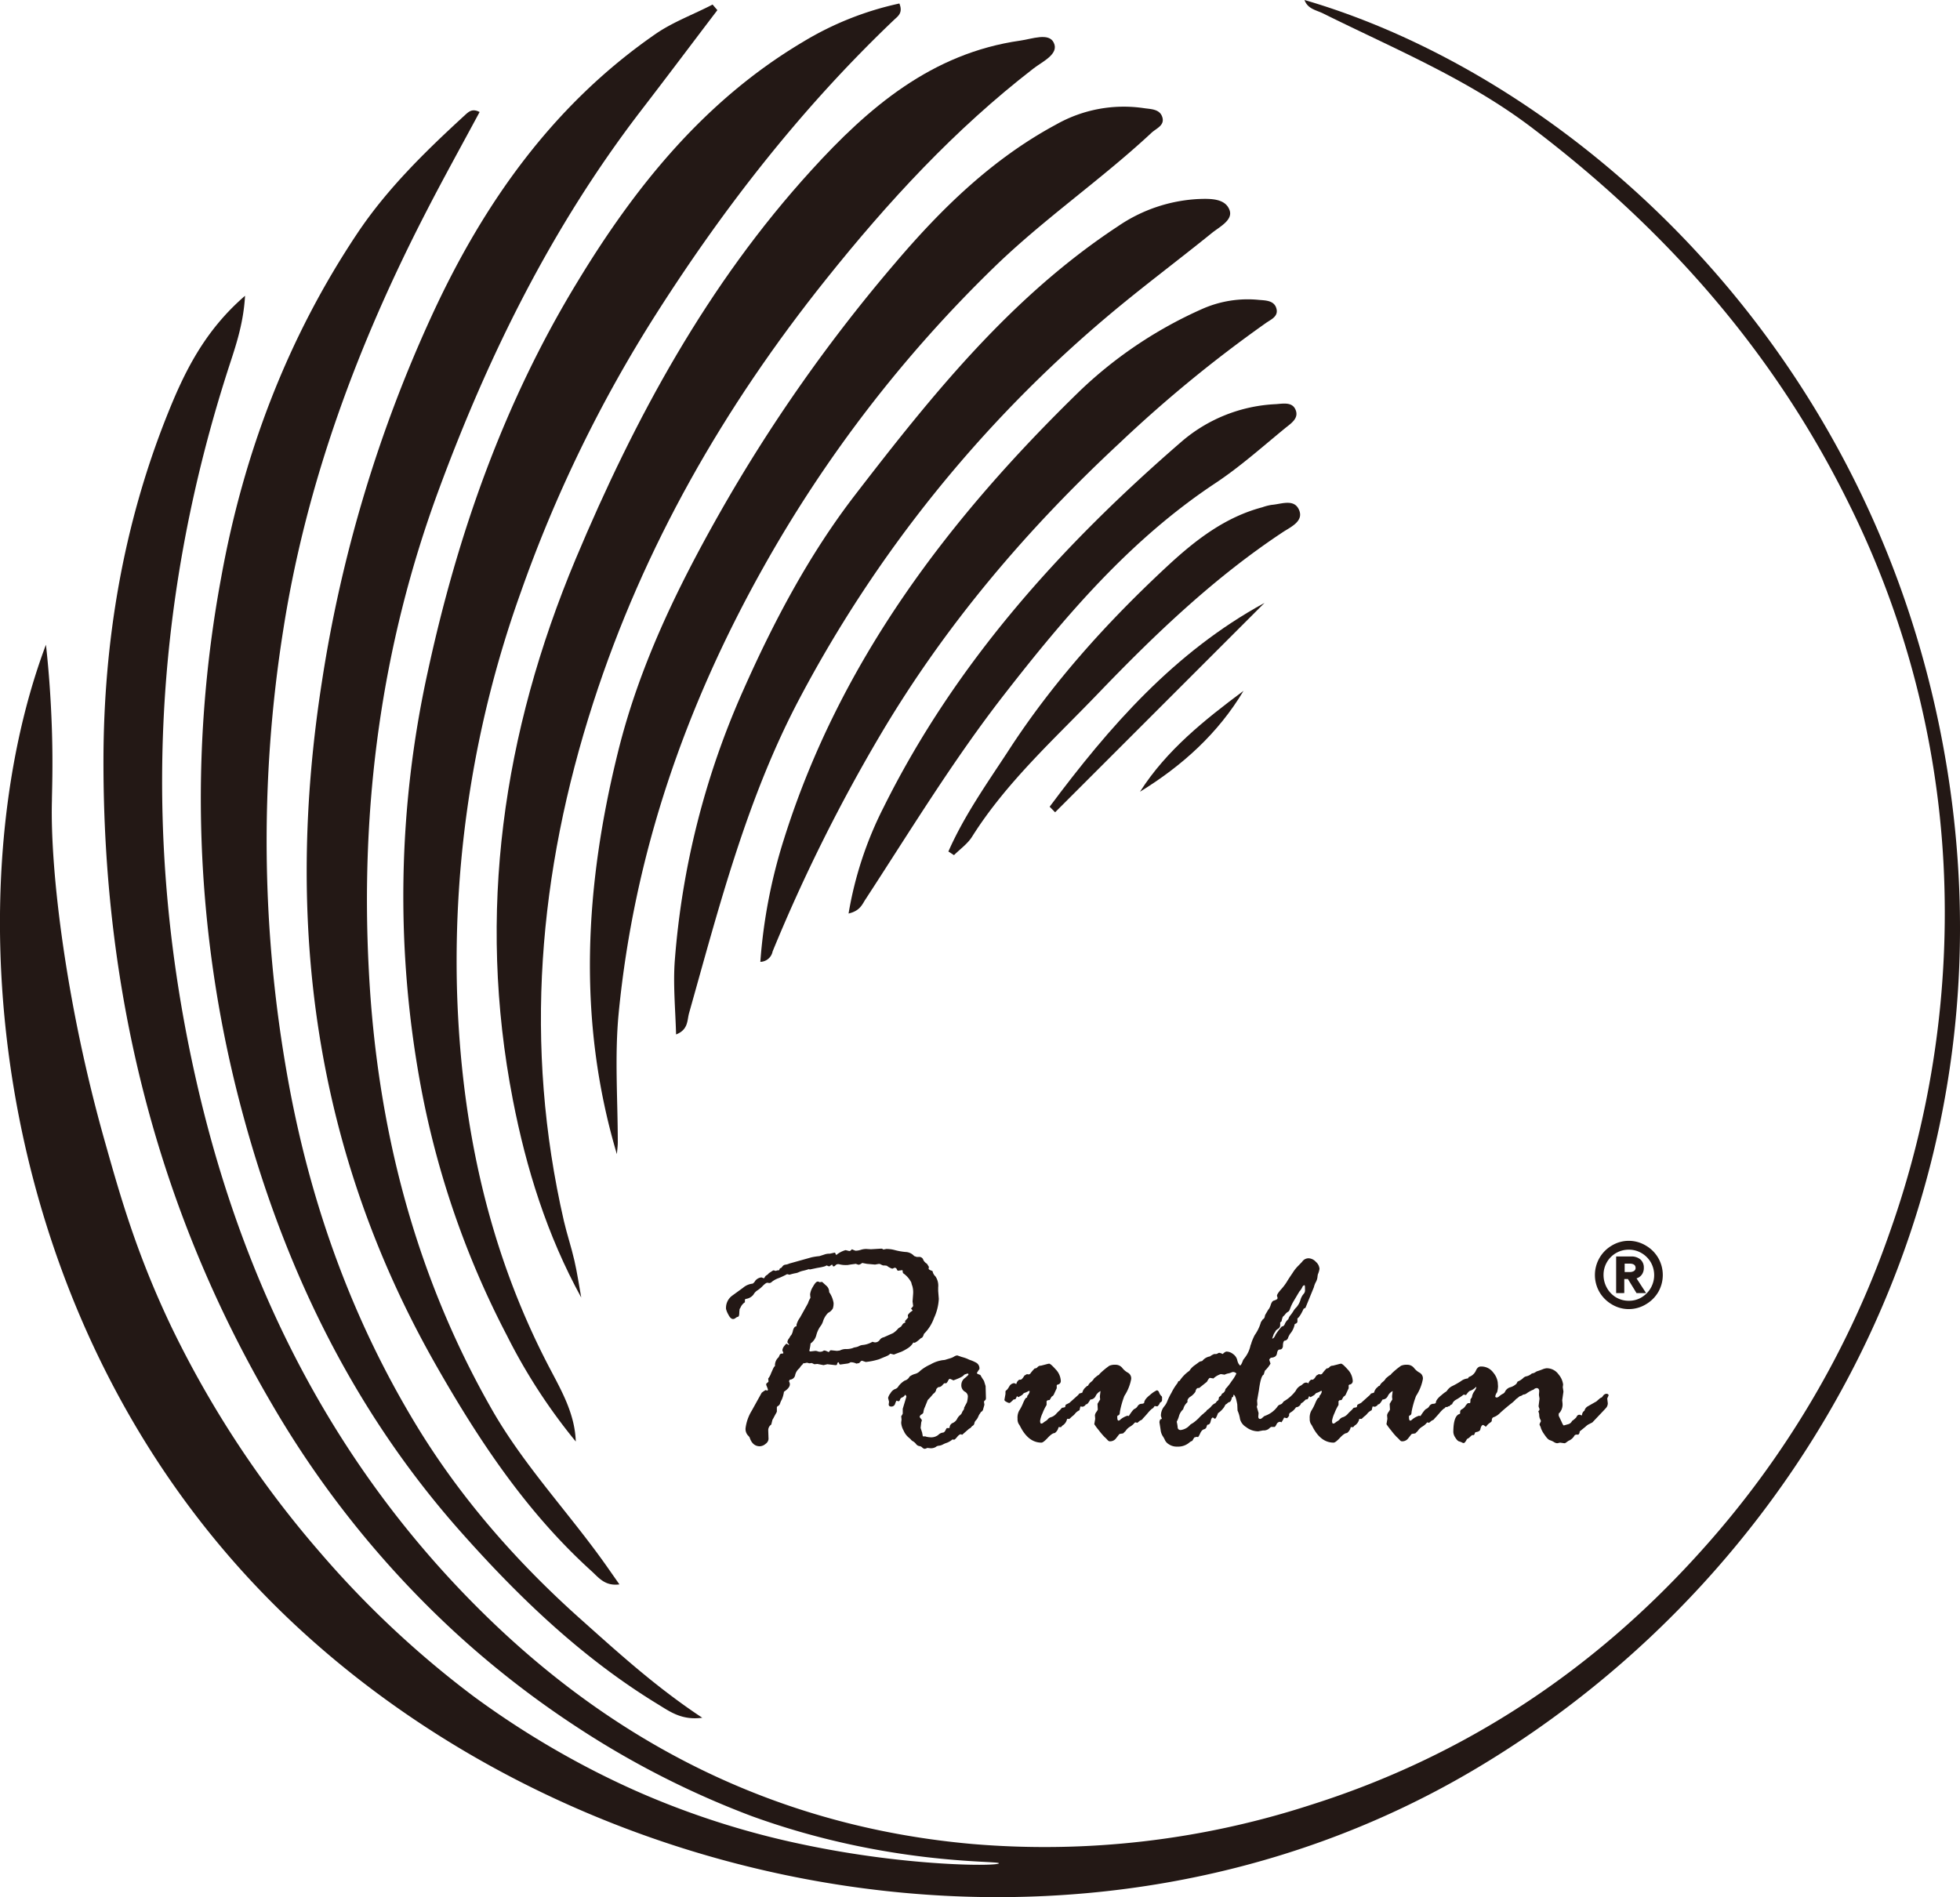 <svg id="图层_1" data-name="图层 1" xmlns="http://www.w3.org/2000/svg" viewBox="0 0 409.2 396.14"><defs><style>.cls-1{fill:#231815;}</style></defs><path class="cls-1" d="M163.1,264.75l.26-.31a.86.86,0,0,1,.63-.37,2.55,2.55,0,0,0,.79-.23l4.64-1.3a12.79,12.79,0,0,1,1.64-.25l1-.32a3,3,0,0,1,1.17-.19l1-.22c.09,0,.16.08.22.24s.12.24.16.24a5.27,5.27,0,0,1,1.9-1h.06l.76.19a.64.64,0,0,0,.41-.25l.12-.13a5.68,5.68,0,0,0,.76.31,3.74,3.74,0,0,0,1.07-.18,3.68,3.68,0,0,1,1.14-.19l1,.06,2.18-.13a.69.69,0,0,1,.41.19l.63-.12a6.66,6.66,0,0,1,1.82.25,13.27,13.27,0,0,0,2.16.38,2.52,2.52,0,0,1,1.83.85l.54.19h.38a.88.88,0,0,1,1,.66,2.06,2.06,0,0,0,.75.76l.41.66a1.31,1.31,0,0,0-.06.38c0,.13.23.28.7.44l.12.07a1.94,1.94,0,0,0,.6,1.09,3.42,3.42,0,0,1,.57,2.29v.75l.13,1.65a10.71,10.71,0,0,1-1,4,8.81,8.81,0,0,1-2.1,3.31c-.17.57-.37.86-.6.86-.73.67-1.21,1-1.42,1a.64.64,0,0,1-.19-.07,3.51,3.51,0,0,1-1.37,1.33,8.39,8.39,0,0,1-1.25.66c-.19.06-.67.24-1.45.54l-.76-.19a1.77,1.77,0,0,1-.66.47l-1.67.7a14.05,14.05,0,0,1-2.78.57l-.79-.26q-.19,0-.57.48l-.6.12a2.57,2.57,0,0,0-1.23-.28,1.43,1.43,0,0,1-.73.28l-1.39.19c-.16,0-.27-.16-.31-.47l-.28.09-.13.45a.73.73,0,0,1-.32.06l-1.67-.19-.79.19-1.29-.25-.63.06-.54-.25-.51.06-.5-.13-.6.13-.13-.06a1.3,1.3,0,0,1-.31.41,2.67,2.67,0,0,0-.51.66,2.54,2.54,0,0,0-.91,1.45,1.15,1.15,0,0,1-1.11.95,2.6,2.6,0,0,1-.19.32,1.74,1.74,0,0,1,.19.53v.13c0,.5-.41,1-1.23,1.55a6,6,0,0,1-.46,1.64,4.06,4.06,0,0,0-.36.83.92.92,0,0,1-.54.56l-.12.19v.91a1.83,1.83,0,0,1-.19.4q-.19.33-.54,1l-.19.32-.25,1a1.41,1.41,0,0,0-.63,1.23l.06,1.8a1.39,1.39,0,0,1-.62,1,1.94,1.94,0,0,1-1.21.5c-1,0-1.74-.62-2.12-1.86l-.19-.25a2,2,0,0,1-.66-1.61,9.16,9.16,0,0,1,1.29-3.7l2.08-3.75a5.31,5.31,0,0,1,.83-.57l.34.12a.24.24,0,0,0,.13-.25,9.83,9.83,0,0,0-.35-.92v-.12a.31.31,0,0,1,.22-.32l.26-.28-.07-.63a3.82,3.82,0,0,0,.6-1.11l.32-.72c.21-.49.38-.74.5-.76a2.24,2.24,0,0,1,.76-1.86l.25-.54a.47.47,0,0,1,.42-.22c.21,0,.31-.06.31-.1a.74.74,0,0,0-.09-.31.68.68,0,0,1-.1-.32,1.58,1.58,0,0,1,.36-.82c.25-.34.42-.51.53-.51l.47.29v-.19c-.21-.19-.32-.35-.32-.47a1.37,1.37,0,0,1,.29-.68A3.73,3.73,0,0,0,165,279l.25-.31a3.23,3.23,0,0,0,.31-.89c.17-.59.41-.87.73-.85v-.32a4.57,4.57,0,0,1,.73-1.51l1.67-3a4.58,4.58,0,0,1,.51-1.11l-.07-.75a3.88,3.88,0,0,1,.59-1.58q.59-1.08,1-1.08a.44.44,0,0,1,.27.07.24.24,0,0,0,.14.06l.51-.06,1,.91a1.73,1.73,0,0,1,.47,1.23l.13.19a5.48,5.48,0,0,1,.79,2.06,3.4,3.4,0,0,1-.15,1.15,2.33,2.33,0,0,1-1,.93,4.49,4.49,0,0,0-1,1.59,3.53,3.53,0,0,1-.65,1.28,5.67,5.67,0,0,0-.8,1.77,3,3,0,0,1-1.2,1.74,10.51,10.51,0,0,1-.25,1.45V282c0,.13.08.19.25.19l1-.12a1.48,1.48,0,0,1,.46.09,1.41,1.41,0,0,0,.52.1A1.22,1.22,0,0,0,172,282h.19a3.55,3.55,0,0,1,.79.32l.13-.06c.12-.21.25-.32.38-.32l1.23.13.6-.07a2.74,2.74,0,0,1,1.37-.31,4.19,4.19,0,0,0,1.3-.19,2.06,2.06,0,0,1,.64-.19,2.56,2.56,0,0,0,.74-.25,1.86,1.86,0,0,1,.78-.22,5,5,0,0,0,2-.67,2.88,2.88,0,0,0,.51.13,1.16,1.16,0,0,0,1-.51,1.32,1.32,0,0,1,.86-.56l1.92-.86a4.84,4.84,0,0,0,1.11-1l.57-.38.37-.53c0-.05.21-.17.6-.38a.47.47,0,0,1-.18-.19l.69-.79a3.36,3.36,0,0,1-.06-.38v-.13a2.54,2.54,0,0,1,.64-.69c.23-.15.34-.24.34-.29l-.32-.38c.29-.29.44-.48.44-.56l-.12-.92.12-1.61a4.76,4.76,0,0,0-.16-1.59,4,4,0,0,1-.22-.75,5.23,5.23,0,0,0-1.67-1.92.26.26,0,0,1-.1-.22l-.06-.32v-.13l-1,.13s-.11-.1-.2-.31a.47.47,0,0,0-.46-.32l-.44.19h-.07a3.41,3.41,0,0,1-1.1-.6,3.26,3.26,0,0,0-.79-.06l-.44-.19a.61.61,0,0,0-.32-.13h-.19l-.73.13L181,263.9l-1-.19a1.91,1.91,0,0,1-.69.38,2.11,2.11,0,0,1-.6-.19h-.06l-1,.13-.73.12h-.19a5.23,5.23,0,0,1-1.61-.19H175a.75.75,0,0,0-.57.24.58.58,0,0,1-.41.24c-.08,0-.19-.14-.31-.41a6.63,6.63,0,0,1-.6.41l-.57-.22c-.09.16-.73.34-1.93.53l-1.51.32-.26-.06a9.75,9.75,0,0,1-1.2.34,4.26,4.26,0,0,0-.83.27,2.62,2.62,0,0,1-.78.24,9.73,9.73,0,0,0-1.2.31l-.5-.12a16.79,16.79,0,0,1-1.74.82,5,5,0,0,0-1.42.76.79.79,0,0,1-.54.28l-.38-.06h-.06c-.19,0-.5.21-.93.64a6.15,6.15,0,0,1-1.12.94,2.45,2.45,0,0,0-.84.9,2.43,2.43,0,0,1-1.66.9.7.7,0,0,0-.12.18v.51a2.46,2.46,0,0,0-.92,1.11l-.19.31-.06.6c0,.63-.09,1-.26,1a1.44,1.44,0,0,0-.52.27.85.85,0,0,1-.52.21c-.36,0-.69-.32-1-.95a4.64,4.64,0,0,1-.47-1.14,3.16,3.16,0,0,1,1.23-2.75l2.34-1.7a3.6,3.6,0,0,1,2-.85,1.71,1.71,0,0,0,.53-.6,1.92,1.92,0,0,1,1.3-.7l.5.19s.11-.08.19-.25a1,1,0,0,1,.4-.41,1.47,1.47,0,0,0,.45-.41l.83-.54a.17.17,0,0,0,.12-.06l.48.12a.46.46,0,0,0,.18-.06,1.21,1.21,0,0,1,.45-.06c.08,0,.14-.11.19-.32A.53.53,0,0,1,163.1,264.75Z"/><path class="cls-1" d="M202.33,298.32l-1.48,1.29a.39.39,0,0,0-.26-.12c-.21,0-.46.18-.77.56s-.52.57-.65.57l-.31-.06a4.14,4.14,0,0,1-1.14.69,5.08,5.08,0,0,0-.84.35,2.34,2.34,0,0,1-.88.28,1.13,1.13,0,0,0-.65.27,2,2,0,0,1-1.23.24l-.51-.06a1.9,1.9,0,0,1-.54.19.82.82,0,0,1-.53-.27,1,1,0,0,0-.62-.3,1.09,1.09,0,0,1-.68-.44,2.15,2.15,0,0,0-.65-.57,1.38,1.38,0,0,1-.49-.44l-.44-.38a3.82,3.82,0,0,1-1-1.39,3.89,3.89,0,0,1-.51-1.58V297l.07-.6-.07-.69a2,2,0,0,0,.32-.54v-1l.76-2.53c0-.1-.05-.24-.26-.41a1.26,1.26,0,0,1-.63.57.65.65,0,0,0-.43.44c-.07.24-.19.35-.36.35l-.39-.12a3.5,3.5,0,0,0-.28.64.8.8,0,0,1-.77.59q-.57,0-.57-.45l.07-.56-.2-.79a2.53,2.53,0,0,1,.51-1,1.94,1.94,0,0,1,.93-.85,1.2,1.2,0,0,0,.73-.6,4.63,4.63,0,0,1,1.31-1.18,1.59,1.59,0,0,0,1-.82,3.31,3.31,0,0,1,1.16-.57,2.3,2.3,0,0,0,1.07-.65,8.84,8.84,0,0,1,2.15-1.33,6.93,6.93,0,0,1,2.61-.9,2.25,2.25,0,0,0,.7-.14l.82-.25a3.19,3.19,0,0,0,.79-.35,1.47,1.47,0,0,1,.67-.24l.92.32a8.47,8.47,0,0,1,1.23.41,3.37,3.37,0,0,0,.65.27,7.91,7.91,0,0,1,1.2.55,1.36,1.36,0,0,1,.62,1.3,5.84,5.84,0,0,0-.54.85c0,.08.24.21.73.38a14.25,14.25,0,0,0,.76,1.23l.34,1.1.07,2.59-.07.26c-.23.21-.34.34-.34.41l.09.63-.25.88a.81.81,0,0,1-.32.54.55.55,0,0,0-.28.31l-.19.26a5.48,5.48,0,0,0-.27.55,2.36,2.36,0,0,1-.46.71,1.17,1.17,0,0,0-.32.6.72.72,0,0,1-.31.51,1,1,0,0,0-.36.33A1.05,1.05,0,0,1,202.33,298.32Zm-9.81.82.13.72.06.07h.5l.16.06a4.91,4.91,0,0,0,.95.13,2.39,2.39,0,0,0,1.56-.49,1.61,1.61,0,0,1,.93-.49c.23,0,.42-.16.58-.48s.26-.47.3-.47h.44l.12-.06a1.07,1.07,0,0,1,.65-1,1.88,1.88,0,0,0,.91-.84,2.34,2.34,0,0,1,.62-.79,1.34,1.34,0,0,0,.47-.71l.25-.38a.63.63,0,0,0,.13-.47l.6-1.14a6.17,6.17,0,0,0,.19-1.23,1.16,1.16,0,0,0-.68-1,1.57,1.57,0,0,1-.68-1.49,1.76,1.76,0,0,1,.74-1.34c.5-.41.74-.66.74-.74a.17.17,0,0,0-.19-.19,3.87,3.87,0,0,0-.72.25c-.15.3-.89.69-2.24,1.17a5.74,5.74,0,0,0-.72-.32c-.13,0-.25.13-.38.38a1.67,1.67,0,0,1-.38.54h-.41s-.18.14-.41.41a1.1,1.1,0,0,1-.88.41l-.38.38a1.33,1.33,0,0,1-.63,1l-.34.41c-.21.25-.49.55-.82.89l-.57,1.42a3.54,3.54,0,0,0-.35,1.23,1.07,1.07,0,0,1-.42.39.62.62,0,0,0-.34.52s.08.15.23.32.22.29.22.38l-.13.41-.13,1.17Z"/><path class="cls-1" d="M211.75,288.81l.44.19a1.31,1.31,0,0,1,.61-.91h.25c.21,0,.49-.29.82-.86l.54-.31a.94.94,0,0,0,.38.06.47.47,0,0,0,.37-.25,8.39,8.39,0,0,1,.87-1h.13a.73.73,0,0,0,.46-.28.93.93,0,0,1,.71-.29l1.08-.28a4.55,4.55,0,0,1,.57-.13c.19-.06.65.32,1.39,1.15a3.77,3.77,0,0,1,1.1,2.42.74.74,0,0,1-.69.79l-.16.12v.64l-.54,1.16a1,1,0,0,1-.53.6c-.19.34-.33.57-.41.7l-.45.06-.19.19v.79a9.49,9.49,0,0,0-.82,1.66,6.21,6.21,0,0,0-.53,1.63c0,.4.08.59.25.59a.61.61,0,0,0,.38-.15,4,4,0,0,1,.52-.37,1.61,1.61,0,0,0,.49-.42,1.31,1.31,0,0,1,.66-.4,2.35,2.35,0,0,0,1-.64,7.7,7.7,0,0,1,.63-.64,3.31,3.31,0,0,0,.41-.42c.15-.18.24-.27.28-.27a2.09,2.09,0,0,0,.6-.13,2.64,2.64,0,0,1,.13-.5l.76-.38,1.83-1.64.25-.32a3.92,3.92,0,0,0,.63-.19,2.07,2.07,0,0,1,.85-1.23c0-.08.11-.15.32-.19a2.14,2.14,0,0,1,.64-.8,2.35,2.35,0,0,0,.65-.75l.73-.6a.82.82,0,0,0,.44-.37,16.32,16.32,0,0,1,2-1.66,2.91,2.91,0,0,1,1.28-.21,1.78,1.78,0,0,1,1.44.68,3.84,3.84,0,0,0,1.2,1,1.36,1.36,0,0,1,.64,1.32,9.68,9.68,0,0,1-1.42,3.51,19.06,19.06,0,0,0-.94,3.33c0,.41-.12.65-.29.71s-.25.14-.25.22v.13c0,.5.08.76.25.76s.3-.11.52-.32a4.47,4.47,0,0,1,1.34-.7l.29.07c.6-.93,1-1.43,1.22-1.5a1.42,1.42,0,0,0,.63-.57,1,1,0,0,1,.77-.49,1,1,0,0,0,.59-.16c0-.5.43-1.07,1.24-1.7a5.55,5.55,0,0,1,1.4-.95c.21,0,.37.16.5.47a1.74,1.74,0,0,0,.39.65q.21.18.21.3v.57a.53.53,0,0,1-.41.54,1.79,1.79,0,0,1-.57.82l-.56-.07c-.11.13-.2.25-.27.35s-.12.15-.15.13-.46.32-.89.83-.82.95-1.15,1.28l-.13.19a1.6,1.6,0,0,1-.47.26l-.57.47A1.19,1.19,0,0,0,237,297s-.13.08-.26.25a3.64,3.64,0,0,1-.82.65,2.87,2.87,0,0,0-.93.9l-.51.5-.66.1c-.06,0-.17.09-.31.28l-.57.73a1.52,1.52,0,0,1-1.29.54c-.13,0-.29-.11-.49-.34a5.91,5.91,0,0,0-.57-.56,16.31,16.31,0,0,1-1.2-1.42,12.72,12.72,0,0,1-.93-1.25l.19-1.11-.06-.75a1.46,1.46,0,0,1,.3-.68,4.54,4.54,0,0,0,.3-.49l-.06-1.23a1,1,0,0,0,.12-.19l.44-.73a3.69,3.69,0,0,1-.06-.69l.13-1.05a2.27,2.27,0,0,0-1,1,1.25,1.25,0,0,1-1.12.77c-.4.72-.7,1.07-.92,1a1,1,0,0,0-.18.26l-.45.25-.53-.06-.19.79a2.5,2.5,0,0,0-.9.68,2.77,2.77,0,0,1-.65.61l-.54.51h-.5a2.08,2.08,0,0,1-1,1.42l-.26.31L221,298a2,2,0,0,1-.79,1.23c-.36,0-.85.33-1.47,1s-1.06,1-1.31,1q-2.74,0-4.46-3.44a4.5,4.5,0,0,0-.3-.48,2,2,0,0,1-.23-1.07,3,3,0,0,1,.33-1.67,9.53,9.53,0,0,0,.85-1.66c.35-.81.61-1.16.78-1.06a.91.91,0,0,0,.06-.38,1.68,1.68,0,0,0,.5-.91c0-.09,0-.13-.12-.13a1.3,1.3,0,0,0-.38.19l-.45.19a.66.66,0,0,0-.41.25,1.11,1.11,0,0,1-.44.36l-.51.3h-.09c-.13-.12-.22-.18-.26-.18a2.16,2.16,0,0,1-.32.63l-.38.06c-.46.48-.76.73-.89.73a2,2,0,0,1-.57-.23c-.29-.14-.44-.29-.44-.44l.22-1.23v-.57s.09-.12.25-.25.22-.23.51-.68A1.28,1.28,0,0,1,211.75,288.81Z"/><path class="cls-1" d="M242.31,298.57l-.25-1.61a1.56,1.56,0,0,1,.19-.6.4.4,0,0,0,.31-.13l-.19-.57a3.08,3.08,0,0,1,.62-1.91,3.81,3.81,0,0,0,.68-1.09,13.59,13.59,0,0,1,.9-1.84,11.5,11.5,0,0,1,1.25-2l.19-.41.25-.06a7.63,7.63,0,0,1,2.06-2.12,3.86,3.86,0,0,1,1.07-1.13c.42-.3.71-.51.85-.63a1.34,1.34,0,0,1,.67-.26l.12-.06a2.52,2.52,0,0,1,1.58-.92,3.4,3.4,0,0,1,.89-.5h.35a.67.67,0,0,0,.38-.13.68.68,0,0,1,.38-.12,2.47,2.47,0,0,1,.66.25c.34-.34.61-.51.82-.51a2.23,2.23,0,0,1,1.34.51,2.17,2.17,0,0,1,.87,1.23,2.64,2.64,0,0,0,.32.85,2.23,2.23,0,0,1,.25.32c.17,0,.39-.39.67-1.17l.38-.5a6.32,6.32,0,0,0,1.17-2.59,1.87,1.87,0,0,0,.19-.53,12.26,12.26,0,0,1,.67-1.56,8.86,8.86,0,0,0,1.3-2.71l.38-.57a.82.82,0,0,0,.42-.55,1.25,1.25,0,0,1,.19-.56l.36-.61a2.81,2.81,0,0,1,.33-.49,3.5,3.5,0,0,0,.38-.87c.17-.49.37-.77.62-.84a2.56,2.56,0,0,0,.74-.34l.06-.23-.13-.44q0-.37.84-1.32a11.15,11.15,0,0,0,1.2-1.57q.36-.62,1.23-1.89a8,8,0,0,1,1.25-1.56l.73-.76a1.61,1.61,0,0,1,1.42-.73,2.18,2.18,0,0,1,1.45.74,2.16,2.16,0,0,1,.76,1.47,4.82,4.82,0,0,1-.35,1.17l-.06.38a2.79,2.79,0,0,1-.35,1.2,4.17,4.17,0,0,0-.41,1.07l-1.77,4.33a1.37,1.37,0,0,0-.38.19c-.55,1.2-1,1.85-1.29,2v.63c0,.23-.15.4-.44.5l-.13.07a4.28,4.28,0,0,1-.73,1.73,3.74,3.74,0,0,0-.64,1.09.84.84,0,0,1-.65.62c-.3,0-.44.45-.44,1.23-.09.42-.3.63-.64.63s-.51.27-.6.82-.49.84-1.23.89a.76.76,0,0,0-.38.44l.26.79a6.41,6.41,0,0,1-1.17,1.48l-.25.82c-.4.15-.73,1.23-1,3.25l-.38,2.18.06.85-.12.45.37,1.29-.06.73c0,.34.13.5.38.5s.41-.19.85-.57l.44-.18a5.43,5.43,0,0,0,2.46-2,1.32,1.32,0,0,1,.46-.26,1,1,0,0,0,.49-.34,2.23,2.23,0,0,1,.25-.32,8.2,8.2,0,0,0,2.49-2.21,2.39,2.39,0,0,1,1.16-1.14L272,289a1.07,1.07,0,0,1,.63-.31c.35,0,.53.1.53.31l-.25.89a5.2,5.2,0,0,1,.31,1,1.24,1.24,0,0,1-1,1.35,3.09,3.09,0,0,0-.65.95,1.22,1.22,0,0,1-1,.66,3.19,3.19,0,0,1-1,1c-.29.16-.44.32-.44.49v.28a2.22,2.22,0,0,1-.44.51l-.6-.13a5.44,5.44,0,0,1-.57,1,.5.5,0,0,0-.29-.12.84.84,0,0,0-.72.53c-.19.36-.33.54-.41.54h-.73a4,4,0,0,0-.5.41,1.76,1.76,0,0,1-1.17.32l-1,.19a4.1,4.1,0,0,1-2.56-.9,2.75,2.75,0,0,1-1.25-1.65,6.54,6.54,0,0,0-.52-1.78l-.06-1.3c-.24-1.34-.5-2-.79-2l-.07.41-.25.13c-.13.65-.34,1-.63,1a1.39,1.39,0,0,0-.41.32l-.19.12c-.09,0-.21.22-.37.54a4.82,4.82,0,0,1-1.31,1.32q-.43,1.17-.66,1.17l-.38-.25h-.06c-.17,0-.31.25-.42.74s-.31.74-.63.74c-.08,0-.16.15-.24.43a.71.71,0,0,1-.55.54c-.29.07-.56.36-.79.87s-.39.75-.47.75a.45.45,0,0,1-.19-.06l-.54.13a7.46,7.46,0,0,0-.44.72,2,2,0,0,0-.51.26,3.57,3.57,0,0,1-2.59.94,2.94,2.94,0,0,1-1.8-.49,2.07,2.07,0,0,1-.79-.83,5,5,0,0,0-.48-.87A3,3,0,0,1,242.31,298.57Zm12.61-7.17.22-.41a1.14,1.14,0,0,0,.7-.95,11.64,11.64,0,0,0,1.29-1.64,8.25,8.25,0,0,0,1-1.61,1,1,0,0,0-.72-.31,1.68,1.68,0,0,0-.38.12,3,3,0,0,1-.65.19,2.89,2.89,0,0,0-.71.25l-.79-.12a4.08,4.08,0,0,0-1.55.91l-.72-.12c-.13,0-.34.27-.64.82l-1.61,1.29h-.19c-.29,0-.49.27-.6.79a3.58,3.58,0,0,1-1,1,1.43,1.43,0,0,0-.66.77v.41a2.81,2.81,0,0,0-.89,1.48,3,3,0,0,0-.86,1.36,5.52,5.52,0,0,1-.49,1.23,7.82,7.82,0,0,1,.19,1.09c0,.43.25.65.63.65a3.07,3.07,0,0,0,2-1.11,5.26,5.26,0,0,1,.54-.34,8.63,8.63,0,0,0,1.31-1.12,7.43,7.43,0,0,1,.93-.87c.21-.21.34-.32.38-.32l.25-.25c0-.08.09-.18.27-.28a4.06,4.06,0,0,0,.71-.65,2.33,2.33,0,0,1,.68-.59.6.6,0,0,0,.33-.26,1,1,0,0,1,.32-.34.45.45,0,0,0,.22-.34l.06-.38Zm11-12.82-.32.92c.27,0,.52-.33.73-.85a12.64,12.64,0,0,1,1.29-1.68c.28,0,.48-.17.62-.52a2.7,2.7,0,0,1,.74-1,2.08,2.08,0,0,1,.47-.86,8.42,8.42,0,0,0,.62-.9,3.45,3.45,0,0,1,.58-.71,4.11,4.11,0,0,0,.84-1.51,3.32,3.32,0,0,1,.68-1.3,1.08,1.08,0,0,0,.28-.88c0-.61,0-.92-.12-.92s-.34.12-.43.37a3.59,3.59,0,0,1-.62.93l-1.07,1.8a9.58,9.58,0,0,0-.84,1.7c-.13.42-.29.67-.47.74a2,2,0,0,0-.65.62l-.44.44a4.48,4.48,0,0,0-.25.92l-.29.25v.6a.91.91,0,0,1-.47.74c-.32.22-.47.36-.47.43Z"/><path class="cls-1" d="M272.69,288.81l.44.19a1.28,1.28,0,0,1,.61-.91H274c.21,0,.49-.29.82-.86l.54-.31a.94.94,0,0,0,.38.06.47.47,0,0,0,.37-.25,8.39,8.39,0,0,1,.87-1h.13a.73.73,0,0,0,.46-.28.93.93,0,0,1,.71-.29l1.08-.28a4.55,4.55,0,0,1,.57-.13c.19-.06.65.32,1.39,1.15a3.77,3.77,0,0,1,1.1,2.42.74.74,0,0,1-.69.79l-.16.12v.64l-.54,1.16a1,1,0,0,1-.53.6c-.19.34-.33.57-.41.7l-.45.06-.19.19v.79a9.49,9.49,0,0,0-.82,1.66,6.21,6.21,0,0,0-.53,1.63c0,.4.08.59.25.59a.61.61,0,0,0,.38-.15,4,4,0,0,1,.52-.37,1.61,1.61,0,0,0,.49-.42,1.31,1.31,0,0,1,.66-.4,2.35,2.35,0,0,0,.95-.64,7.7,7.7,0,0,1,.63-.64,3.31,3.31,0,0,0,.41-.42c.15-.18.24-.27.28-.27a2.09,2.09,0,0,0,.6-.13,2.64,2.64,0,0,1,.13-.5l.76-.38,1.83-1.64.25-.32a4.31,4.31,0,0,0,.63-.19,2.07,2.07,0,0,1,.85-1.23c0-.08.11-.15.32-.19a2.14,2.14,0,0,1,.64-.8,2.35,2.35,0,0,0,.65-.75l.73-.6a.82.82,0,0,0,.44-.37,16.32,16.32,0,0,1,2-1.66,2.91,2.91,0,0,1,1.28-.21,1.78,1.78,0,0,1,1.44.68,3.84,3.84,0,0,0,1.2,1,1.36,1.36,0,0,1,.64,1.32,9.68,9.68,0,0,1-1.42,3.51,19.06,19.06,0,0,0-.94,3.33c0,.41-.12.65-.29.71s-.25.14-.25.22v.13c0,.5.08.76.25.76s.3-.11.52-.32a4.47,4.47,0,0,1,1.34-.7l.29.07c.6-.93,1-1.43,1.22-1.5a1.42,1.42,0,0,0,.63-.57,1,1,0,0,1,.77-.49.91.91,0,0,0,.58-.16c0-.5.44-1.07,1.25-1.7a5.55,5.55,0,0,1,1.4-.95c.21,0,.37.16.5.47a1.74,1.74,0,0,0,.39.65q.21.18.21.3v.57a.53.53,0,0,1-.41.54,1.79,1.79,0,0,1-.57.82l-.57-.07-.26.35c-.08.11-.12.15-.15.13s-.46.32-.89.83-.82.95-1.15,1.28l-.13.19a1.6,1.6,0,0,1-.47.26l-.57.47A1.19,1.19,0,0,0,298,297s-.13.08-.26.25a3.64,3.64,0,0,1-.82.65,2.87,2.87,0,0,0-.93.9l-.51.5-.66.1c-.06,0-.17.09-.31.28l-.57.73a1.52,1.52,0,0,1-1.29.54c-.13,0-.29-.11-.49-.34a5.91,5.91,0,0,0-.57-.56,16.31,16.31,0,0,1-1.2-1.42,12.72,12.72,0,0,1-.93-1.25l.19-1.11-.06-.75a1.46,1.46,0,0,1,.3-.68,4.54,4.54,0,0,0,.3-.49l-.06-1.23a1,1,0,0,0,.12-.19l.44-.73a3.69,3.69,0,0,1-.06-.69l.13-1.05a2.27,2.27,0,0,0-1,1,1.25,1.25,0,0,1-1.12.77c-.4.72-.71,1.07-.92,1a1.43,1.43,0,0,0-.19.26l-.44.25-.53-.06-.19.79a2.5,2.5,0,0,0-.9.68,2.77,2.77,0,0,1-.65.61l-.54.51h-.5a2.08,2.08,0,0,1-1,1.42l-.26.31L282,298a2,2,0,0,1-.79,1.23c-.36,0-.85.33-1.47,1s-1.06,1-1.31,1q-2.75,0-4.46-3.44a4.5,4.5,0,0,0-.3-.48,2,2,0,0,1-.23-1.07,3,3,0,0,1,.33-1.67,9.53,9.53,0,0,0,.85-1.66c.35-.81.61-1.16.78-1.06a.91.91,0,0,0,.06-.38,1.68,1.68,0,0,0,.5-.91c0-.09,0-.13-.12-.13a1.3,1.3,0,0,0-.38.19l-.45.19a.66.66,0,0,0-.41.25,1.11,1.11,0,0,1-.44.36l-.51.3h-.09c-.13-.12-.22-.18-.26-.18a2.16,2.16,0,0,1-.32.63l-.38.06c-.46.48-.76.73-.89.73a2,2,0,0,1-.57-.23c-.29-.14-.44-.29-.44-.44l.22-1.23v-.57s.09-.12.25-.25.22-.23.51-.68A1.28,1.28,0,0,1,272.69,288.81Z"/><path class="cls-1" d="M329.72,295.41h.13l.32.13a.17.17,0,0,0,.12-.06,1.12,1.12,0,0,1,.51-.92,1.43,1.43,0,0,1,.71-.92c.37-.21.95-.55,1.76-1l.79-.69.38-.19.25-.32a.94.94,0,0,1,.66-.41c.32,0,.48.12.48.35l-.28.63.12,1a1.47,1.47,0,0,1-.39,1c-.27.3-.67.73-1.22,1.3l-1.61,1.7-.86.44a3.14,3.14,0,0,0-.57.45l-1.23,1a.79.79,0,0,1-.28.66H329l-.25.13a2.57,2.57,0,0,1-1.3,1.17l-.44.31a.65.65,0,0,1-.41.19l-.89-.13-.6.13a1.46,1.46,0,0,1-.68-.25,4.26,4.26,0,0,0-.87-.4c-.29-.09-.67-.48-1.12-1.16a5.61,5.61,0,0,1-.74-1.35,1.17,1.17,0,0,0-.15-.42,1.51,1.51,0,0,1-.14-.37,4.35,4.35,0,0,1,.29-.63v-.06a1.46,1.46,0,0,0-.18-.44,2,2,0,0,1-.17-.85,1.87,1.87,0,0,0-.19-.73c.17-.17.25-.3.25-.38a1.09,1.09,0,0,0-.09-.36,1,1,0,0,1-.1-.37l.19-1.54-.12-.79.06-.76q0-.66-.57-.66a1.09,1.09,0,0,0-.63.34l-.22.07a7.09,7.09,0,0,0-1.19.68,1.15,1.15,0,0,1-.73.26,1.59,1.59,0,0,1-.72.35l-.25.19a3.2,3.2,0,0,1-.5.38,7.41,7.41,0,0,1-1.18,1.06c-.79.64-1.5,1.24-2.13,1.81a3.61,3.61,0,0,1-1.37.93q-.42.09-.42.81c0,.08-.19.25-.57.5a4.59,4.59,0,0,0-.66.7,2.86,2.86,0,0,0-.56-.38c-.28,0-.48.35-.61,1-.12.28-.46.44-1,.51a1.28,1.28,0,0,0-.22.47l-.13.13h-.31c-.05,0-.19.12-.45.36a1.89,1.89,0,0,1-.66.46c-.28.57-.51.85-.7.85a.82.82,0,0,1-.36-.13,3.89,3.89,0,0,0-.59-.22c-.23-.06-.49-.32-.77-.77a2.26,2.26,0,0,1-.43-1.15c0-2.34.46-3.61,1.36-3.82l.06-.13v-.25a.6.6,0,0,1,.37-.59,2,2,0,0,0,.74-.69,2.37,2.37,0,0,1,.5-.58h.41c.09,0,.13-.23.13-.67a.45.45,0,0,1,.16-.34.78.78,0,0,0,.19-.46,2.7,2.7,0,0,1,.46-1,2.91,2.91,0,0,0,.42-.81l-.06-.12a3.3,3.3,0,0,1-1.14.79c-.23,0-.55.34-.95.91l-.5-.09a12.22,12.22,0,0,1-1.64,1.1,1.75,1.75,0,0,0-.7.73.26.26,0,0,1-.22.25,3.26,3.26,0,0,0-.83.51H302c-.52,0-.79-.38-.79-1.14l.66-1.8a2.66,2.66,0,0,1,1.35-1.44A17,17,0,0,0,305,288.4a2.68,2.68,0,0,1,1.45-.57l.22-.31a2.45,2.45,0,0,0,1.45-1.3c.25-.59.6-.88,1-.88a3.06,3.06,0,0,1,2.65,1.28,4,4,0,0,1,.92,2l.06.86a5.51,5.51,0,0,1-.19,1.23,1.85,1.85,0,0,0-.38.85c0,.17.11.25.32.25a.88.88,0,0,0,.5-.26,4.06,4.06,0,0,1,.71-.49,1.12,1.12,0,0,0,.46-.38,1.77,1.77,0,0,1,1.1-1,2.94,2.94,0,0,0,1-.48l.32-.25.25-.47a3.5,3.5,0,0,0,1.13-.7,1.35,1.35,0,0,1,.76-.41,2.5,2.5,0,0,0,1.07-.57l.48-.12.44-.26a1.16,1.16,0,0,1,.38-.15c.21-.07.52-.18.93-.34a3.13,3.13,0,0,1,.84-.23A3,3,0,0,1,325.4,287a4,4,0,0,1,.94,2.09l-.07.56.13.86v.12l-.25,1.74.06.6a2.69,2.69,0,0,1-.63,2.05c-.11,0-.16.15-.16.32v.28l.63,1.33c.19.46.34.69.44.69l1-.28a1.27,1.27,0,0,0,.72-.66,4.83,4.83,0,0,0,.89-.76Q329.32,295.41,329.72,295.41Z"/><path class="cls-1" d="M9.59,134.62C-10,186.72-2.51,277.55,59.44,337.23s167.17,80.24,248.2,32.37c70.28-41.52,116.27-125,97.25-217.9C387.94,69,326.19,15.69,272.35,0c.66,1.88,2.45,2.1,3.89,2.81,14.74,7.32,30.08,13.65,43.31,23.65,27.9,21.09,50.57,46.65,66.21,78.22a191.49,191.49,0,0,1,20,75.72,199.25,199.25,0,0,1-11.26,77,194.78,194.78,0,0,1-39.13,66.21c-22.37,25-49.57,43.12-81.86,53.31a179.71,179.71,0,0,1-70.49,8.12c-38.28-3.38-71.22-19-99-45.18C70.94,308.64,51,269.73,41,225.76Q24,151.11,47.4,77.82c1.53-4.81,3.4-9.72,3.76-16.06-8.59,7.42-12.77,16.15-16.32,25.07-9.17,23-13.19,47.19-13.24,71.81-.08,47.86,10.84,93.06,35.21,134.62a204.81,204.81,0,0,0,37.91,47.32,197.23,197.23,0,0,0,26.12,20.3,185.43,185.43,0,0,0,36,18.3c28.46,10.36,51.77,9.27,51.71,9.89s-18.71.74-40.71-3.89a173.88,173.88,0,0,1-33.74-10.65c-1.66-.72-5.05-2.22-9.26-4.35a183.85,183.85,0,0,1-26-16,203.06,203.06,0,0,1-32-30,213,213,0,0,1-31-47c-7.31-15.3-10.7-27.3-14-39-8-28.28-11.4-56.3-11-71,0-1.59.24-7.12,0-14.7S10.05,138.69,9.59,134.62Z"/><path class="cls-1" d="M120.21,301c-.19-5.74-2.93-10.52-5.44-15.3-12.87-24.54-18.46-50.9-19.34-78.34a227.88,227.88,0,0,1,13.34-83.81,283.4,283.4,0,0,1,28.35-58.2c14.19-22.25,30.36-42.94,49.52-61.19.78-.75,1.94-1.42,1.13-3.43a65.56,65.56,0,0,0-20.1,8c-20.5,12.17-35,30.13-47.1,50.1C105.22,84,95.51,111.57,89.28,140.39a217.74,217.74,0,0,0-1.45,86.31,185.76,185.76,0,0,0,18,52.16A118.68,118.68,0,0,0,120.21,301Z"/><path class="cls-1" d="M149.77,2.12l-1-1.17C144.83,3,140.61,4.54,137,7,115.52,21.81,101,42.4,90.27,65.64a286.76,286.76,0,0,0-23.06,76.7c-7.87,50.39-1.58,98.19,23.89,142.85,8.93,15.67,18.89,30.64,32.4,42.87,1.46,1.32,2.78,3.18,5.82,2.77l-2.31-3.3c-7.81-11.19-17.38-21.14-24.19-33C86.52,266.08,78.66,235.08,77,202.57c-1.8-34.26,2.59-67.68,14.53-100.09,10.43-28.31,23.65-55,42-79C139,16.38,144.35,9.24,149.77,2.12Z"/><path class="cls-1" d="M100.13,23.39c-1.53-.8-2.27-.06-3,.59-8.24,7.56-16.26,15.37-22.5,24.7C60,70.57,50.84,94.77,46.18,120.57A252.29,252.29,0,0,0,50,230c8.58,33,22.81,63.2,45.44,89,12.33,14,25.76,27,41.86,36.83,2.56,1.56,5,3.42,9.32,2.85-9.53-6.31-17.29-13.35-25.08-20.31-13.49-12-25.4-25.53-34.76-41-13.22-21.85-21.75-45.53-26.42-70.67a280.91,280.91,0,0,1-1.18-95.44C64,100.59,74.76,71.8,88.94,44.29,92.54,37.28,96.37,30.39,100.13,23.39Z"/><path class="cls-1" d="M121.35,270.94c-.47-2.6-.85-5.21-1.44-7.77-.63-2.76-1.54-5.45-2.18-8.2-8.44-36.7-5.35-72.74,6.14-108.3C134.4,114.11,151.13,85,172.44,58.34,185.39,42.13,199.32,27,215.78,14.29c1.86-1.44,5.36-3,4.23-5.35-1-2.2-4.56-.8-7-.46-18.5,2.63-31.74,14-43.63,27.08-21.68,23.77-36.84,51.73-49.19,81.15C105,153,99.49,190.58,107.07,229.63,109.86,244,114.2,257.91,121.35,270.94Z"/><path class="cls-1" d="M128.79,241c.06-.8.18-1.6.19-2.4,0-9-.68-18,.18-27,3.23-33.26,13.93-64.13,30.29-93.27a273.91,273.91,0,0,1,47.87-62.31c10.41-10.17,22.4-18.35,33-28.21,1-1,2.95-1.58,2.32-3.42-.56-1.65-2.39-1.59-3.84-1.81A28.66,28.66,0,0,0,220.49,26c-13.28,7.15-23.85,17.46-33.5,28.8A333.41,333.41,0,0,0,150.32,107c-9,15.88-16.85,32.08-21.26,49.87C122.11,184.87,120.43,212.92,128.79,241Z"/><path class="cls-1" d="M141.15,216c2.57-1,2.29-2.95,2.71-4.45,6.32-22.42,12.1-45,23.12-65.8a268.4,268.4,0,0,1,64.16-79.64c7.1-6,14.61-11.58,21.86-17.45,1.61-1.3,4.46-2.7,3.7-4.79-.89-2.46-4-2.41-6.54-2.31a32.62,32.62,0,0,0-16.79,5.71C211,62,194.49,82.6,178.44,103.45c-9.52,12.38-16.88,26.28-23.25,40.64a170.4,170.4,0,0,0-14.3,56.37C140.5,205.5,141,210.61,141.15,216Z"/><path class="cls-1" d="M158.74,200.84a2.68,2.68,0,0,0,2.56-2.17,350.12,350.12,0,0,1,22.62-45.43c13.55-22.86,30.48-42.75,49.84-60.75a275,275,0,0,1,30.47-25c1-.73,2.63-1.33,2.29-2.92-.4-1.85-2.26-1.83-3.68-1.95a23.4,23.4,0,0,0-11.71,1.83,89.23,89.23,0,0,0-25.62,17.11c-27.39,26.64-50.11,56.45-61.79,93.5A111.16,111.16,0,0,0,158.74,200.84Z"/><path class="cls-1" d="M177.16,190.75c2.45-.57,2.85-1.95,3.56-3,9.36-14.35,18.27-29,28.8-42.55,12.91-16.61,26.45-32.54,44.23-44.32,5.11-3.39,9.74-7.53,14.5-11.43,1.21-1,3.08-2.1,2.18-4-.73-1.56-2.59-1.16-4.07-1.06a32.43,32.43,0,0,0-19.62,7.77c-25.24,21.84-47.32,46.3-62.31,76.5A76.86,76.86,0,0,0,177.16,190.75Z"/><path class="cls-1" d="M198,177.8l1.17.76c1.27-1.27,2.83-2.35,3.76-3.83,7.18-11.4,17.14-20.35,26.35-29.95C241.18,132.39,253.56,120.53,268,111c1.57-1,4.14-2.19,3.25-4.43-1-2.53-3.72-1.3-5.77-1.15a11,11,0,0,0-1.93.5c-7.83,2.07-14,6.89-19.77,12.23-12.61,11.71-24.13,24.44-33.46,38.93C205.93,163.77,201.25,170.41,198,177.8Z"/><path class="cls-1" d="M264,125.89c-18.8,10.25-32.4,25.83-44.86,42.56l1.14,1.16Z"/><path class="cls-1" d="M238,165.32c8.82-5.42,16.3-12.17,21.62-21.07C251.47,150.33,243.54,156.63,238,165.32Z"/><path class="cls-1" d="M333.93,262.67a7.12,7.12,0,0,1,2.56-2.58,6.84,6.84,0,0,1,3.56-1,6.92,6.92,0,0,1,3.57,1,7.09,7.09,0,0,1,2.58,2.58,7.15,7.15,0,0,1,0,7.12,7.19,7.19,0,0,1-2.58,2.56,6.92,6.92,0,0,1-3.57,1,6.84,6.84,0,0,1-3.56-1,7.22,7.22,0,0,1-2.56-2.56,7.15,7.15,0,0,1,0-7.12Zm1.54,6.22a5.28,5.28,0,0,0,1.91,2,5.14,5.14,0,0,0,2.67.72,5.07,5.07,0,0,0,2.66-.71,5.41,5.41,0,0,0,1.93-7.33,5.38,5.38,0,0,0-1.93-1.92,5.17,5.17,0,0,0-2.66-.71,5.26,5.26,0,0,0-2.64.69,5.17,5.17,0,0,0-1.92,1.91,5.23,5.23,0,0,0-.71,2.67A5.47,5.47,0,0,0,335.47,268.89Zm1.94,1.12v-7.65h3.09a2.87,2.87,0,0,1,2,.64,2.22,2.22,0,0,1,.69,1.71,2.39,2.39,0,0,1-.4,1.41,2.13,2.13,0,0,1-1.12.81l2,3.08h-2l-1.8-2.94h-.76V270Zm2.78-4.4a1.69,1.69,0,0,0,.95-.22.74.74,0,0,0,.33-.64c0-.6-.43-.9-1.28-.9h-1v1.76Z"/></svg>